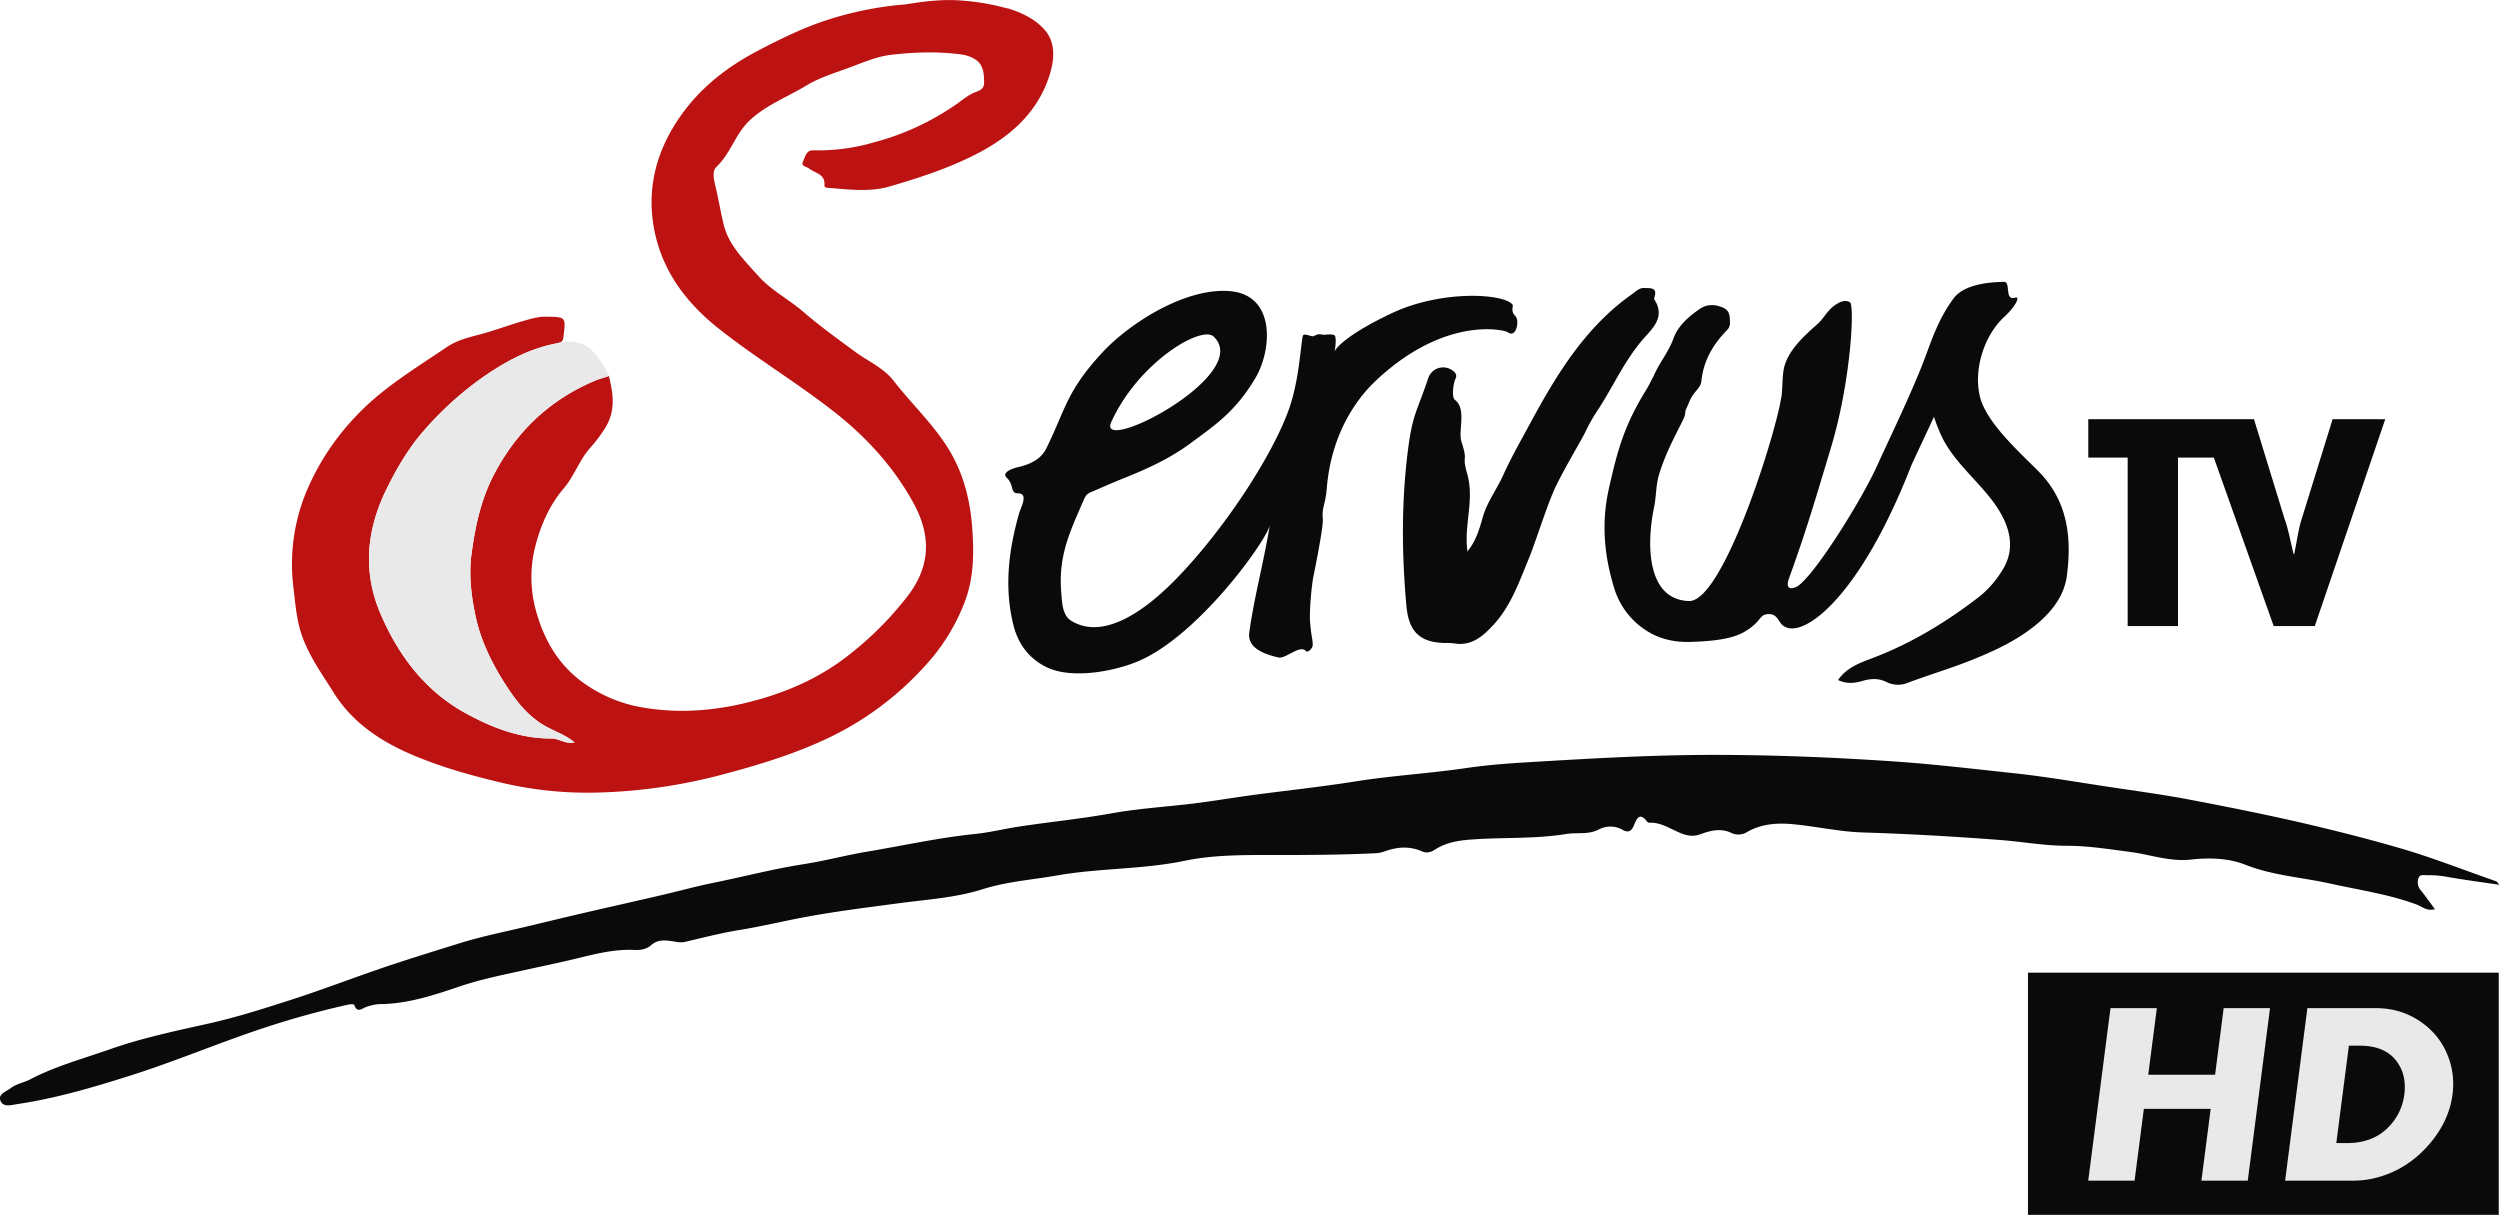 <?xml version="1.0" encoding="UTF-8"?>
<!-- Created with Inkscape (http://www.inkscape.org/) -->
<svg width="800" height="388.76" version="1.1" viewBox="0 0 211.67 102.86" xmlns="http://www.w3.org/2000/svg">
 <g transform="matrix(1.193 0 0 1.193 -117.85 176.58)" stroke-width=".265">
  <path d="m242.71-78.984h33.413v17.214h-33.413z" fill="#0a0a0a"/>
  <path d="m258.31-64.223h-3.289l0.658-5.095h-4.744l-0.658 5.095h-3.289l1.58-12.243h3.289l-0.61 4.727h4.744l0.61-4.727h3.289zm14.532-6.126c-0.164 1.274-0.714 2.453-1.647 3.538-0.934 1.085-2.045 1.837-3.335 2.256-0.683 0.221-1.365 0.332-2.044 0.332h-4.855l1.58-12.243h4.855c1.186 0 2.244 0.318 3.175 0.96 0.914 0.622 1.57 1.453 1.967 2.493a5.498 5.498 0 0 1 0.305 2.664zm-3.419 0c0.106-0.843-0.04-1.579-0.45-2.207-0.541-0.831-1.454-1.247-2.739-1.247h-0.748l-0.893 6.915h0.751c1.291 0 2.311-0.415 3.061-1.247a4.008 4.008 0 0 0 1.018-2.215z" fill="#e9e9e9"/>
 </g>
 <path d="m85.32 0.7c1.182 0.37 2.277 0.889 3.084 1.775 1.067 1.173 0.843 2.73 0.419 4.014-1.096 3.312-3.632 5.344-6.687 6.819-2.197 1.062-4.514 1.81-6.839 2.486-1.651 0.48-3.423 0.248-5.144 0.113-0.153-0.013-0.37-0.03-0.35-0.215 0.091-0.963-0.791-1.024-1.297-1.423-0.222-0.174-0.71-0.185-0.52-0.591 0.176-0.37 0.278-0.974 0.843-0.952a16.824 16.824 0 0 0 5.17-0.676 21.986 21.986 0 0 0 7.039-3.271c0.463-0.328 0.91-0.706 1.421-0.926 0.437-0.185 0.871-0.261 0.863-0.874 0-0.741-0.054-1.502-0.741-1.947a2.986 2.986 0 0 0-1.273-0.433c-1.943-0.254-3.875-0.185-5.806 0.035-1.189 0.13-2.293 0.604-3.403 1.019-1.297 0.487-2.67 0.886-3.842 1.597-1.56 0.947-3.271 1.58-4.696 2.86-1.296 1.173-1.678 2.866-2.902 4.018-0.37 0.356-0.224 1.041-0.11 1.517 0.267 1.1 0.45 2.223 0.71 3.316 0.424 1.804 1.743 3.042 2.914 4.368 1.111 1.254 2.608 2.008 3.858 3.086 1.369 1.182 2.847 2.241 4.303 3.321 1.111 0.828 2.456 1.384 3.334 2.512 1.53 1.973 3.379 3.681 4.689 5.841 1.234 2.038 1.784 4.274 1.958 6.582 0.152 2.075 0.152 4.149-0.589 6.176a16.834 16.834 0 0 1-3.345 5.467 26.304 26.304 0 0 1-8.449 6.263c-2.984 1.391-6.104 2.308-9.273 3.134a45.596 45.596 0 0 1-9.907 1.389 31.677 31.677 0 0 1-8.595-0.904c-2.393-0.578-4.748-1.245-7.017-2.188-2.779-1.158-5.237-2.73-6.895-5.372-0.961-1.538-2.021-3.001-2.647-4.729-0.5-1.38-0.589-2.823-0.765-4.246a16.048 16.048 0 0 1 1.317-8.521 21.06 21.06 0 0 1 3.89-5.8c2.273-2.453 5.098-4.129 7.817-5.97 0.989-0.67 2.151-0.867 3.247-1.187 1.097-0.32 2.191-0.72 3.301-1.036 0.595-0.169 1.167-0.341 1.799-0.333 1.73 0.022 1.719 0 1.497 1.747-0.045 0.345-0.169 0.432-0.504 0.495-2.279 0.421-4.277 1.473-6.167 2.779a27.971 27.971 0 0 0-5.187 4.676c-1.256 1.441-2.238 3.123-3.092 4.85-1.708 3.446-2.077 6.993-0.543 10.585 1.515 3.551 3.779 6.554 7.208 8.438 2.238 1.23 4.642 2.16 7.276 2.145 0.659 0 1.206 0.506 1.953 0.332-0.798-0.676-1.766-0.956-2.605-1.456-1.473-0.88-2.429-2.179-3.316-3.564-1.111-1.745-2.016-3.61-2.454-5.639-0.37-1.738-0.587-3.495-0.347-5.305 0.31-2.316 0.782-4.55 1.866-6.649 1.901-3.684 4.722-6.368 8.521-7.987 0.37-0.161 0.802-0.276 1.243-0.423 0.37 1.512 0.595 2.914-0.313 4.394a13.003 13.003 0 0 1-1.336 1.764c-0.878 1.015-1.297 2.338-2.195 3.382-1.297 1.519-2.058 3.42-2.482 5.281a10.652 10.652 0 0 0 0.196 5.204c0.661 2.303 1.795 4.288 3.732 5.772a12.041 12.041 0 0 0 5.515 2.306c2.801 0.45 5.6 0.248 8.336-0.396 3.318-0.784 6.424-2.095 9.112-4.287a27.659 27.659 0 0 0 4.816-4.907c1.902-2.557 1.875-5.12 0.37-7.829-1.717-3.097-4.053-5.62-6.837-7.78-3.125-2.427-6.522-4.47-9.633-6.936-2.804-2.223-4.816-4.957-5.463-8.479-0.589-3.201 0.111-6.22 1.905-8.995 1.756-2.716 4.157-4.616 6.989-6.089 1.717-0.895 3.446-1.747 5.272-2.384a28.952 28.952 0 0 1 7.054-1.482c0.335-0.028 2.199-0.411 4.112-0.37a19.735 19.735 0 0 1 4.583 0.706" fill="#bd1212" stroke-width=".185"/>
 <g transform="matrix(1 0 0 1 30.878 -111.61)" fill="#e9e9e9" stroke-width=".185">
  <path class="cls-2" d="m180.78 186.53c-1.632-0.243-3.103-0.435-4.565-0.695a7.895 7.895 0 0 0-1.56-0.12c-0.287 0-0.671-0.12-0.78 0.291a1.017 1.017 0 0 0 0.185 0.952c0.413 0.511 0.791 1.05 1.224 1.634-0.689 0.185-1.111-0.239-1.564-0.402-2.364-0.874-4.838-1.221-7.276-1.765-2.408-0.536-4.874-0.674-7.225-1.604-1.406-0.556-3.047-0.609-4.567-0.435-1.81 0.207-3.457-0.424-5.187-0.647-1.791-0.232-3.562-0.52-5.391-0.52-1.867 0-3.731-0.348-5.602-0.489-3.868-0.293-7.74-0.519-11.621-0.637-1.984-0.061-3.951-0.517-5.928-0.7-1.345-0.124-2.693-0.037-3.91 0.683a1.4 1.4 0 0 1-1.252 0.08c-0.965-0.482-1.853-0.207-2.734 0.107-0.741 0.263-1.387 0-2.014-0.296-0.663-0.307-1.297-0.676-2.05-0.699-0.121 0-0.3 0.013-0.352-0.057-0.702-0.935-0.926-0.226-1.175 0.339-0.2 0.461-0.472 0.57-0.926 0.322a2.093 2.093 0 0 0-2.038-0.024c-0.876 0.45-1.816 0.228-2.714 0.37-2.721 0.447-5.474 0.267-8.207 0.484-1.064 0.085-2.038 0.267-2.93 0.841-0.361 0.234-0.71 0.323-1.111 0.145-1.069-0.467-2.142-0.37-3.201 0.024a2.977 2.977 0 0 1-0.904 0.147c-2.719 0.13-5.439 0.143-8.162 0.143-2.615 0-5.292-0.039-7.829 0.491-3.579 0.741-7.225 0.611-10.785 1.239-2.106 0.37-4.244 0.511-6.317 1.169-2.277 0.721-4.691 0.863-7.053 1.18-2.642 0.354-5.287 0.678-7.907 1.163-1.864 0.344-3.705 0.796-5.576 1.099-1.603 0.257-3.164 0.671-4.74 1.032a2.16 2.16 0 0 1-0.808-0.048c-0.685-0.094-1.369-0.239-2.003 0.33-0.343 0.308-0.874 0.41-1.389 0.384-1.703-0.087-3.335 0.346-4.967 0.741-1.667 0.4-3.334 0.741-5.002 1.111-1.632 0.357-3.275 0.708-4.872 1.252-2.188 0.741-4.396 1.469-6.747 1.482a3.89 3.89 0 0 0-1.067 0.222c-0.37 0.102-0.81 0.61-1.067-0.167-0.019-0.056-0.35-0.05-0.524-0.011q-3.476 0.778-6.855 1.882c-3.866 1.26-7.612 2.862-11.486 4.094-3.149 1.002-6.335 1.947-9.624 2.438-0.506 0.076-1.191 0.3-1.445-0.233-0.285-0.606 0.467-0.815 0.833-1.102 0.474-0.37 1.111-0.472 1.641-0.741 2.151-1.13 4.481-1.753 6.752-2.553 2.779-0.978 5.624-1.567 8.481-2.208 2.358-0.532 4.678-1.276 6.991-2.023 3.049-0.986 6.026-2.166 9.077-3.149 1.704-0.556 3.42-1.087 5.131-1.619 1.939-0.602 3.948-0.991 5.928-1.469 1.45-0.35 2.901-0.702 4.355-1.039 2.254-0.522 4.513-1.028 6.765-1.552 1.458-0.337 2.901-0.741 4.365-1.036 2.54-0.515 5.048-1.175 7.614-1.575 1.853-0.287 3.655-0.776 5.496-1.082 3.018-0.504 6.01-1.172 9.059-1.482 1.221-0.126 2.408-0.421 3.627-0.61 2.638-0.409 5.294-0.663 7.925-1.137 2.321-0.419 4.692-0.556 7.04-0.845 1.734-0.219 3.459-0.513 5.187-0.741 2.795-0.37 5.606-0.671 8.39-1.111 3.129-0.504 6.298-0.678 9.425-1.139 1.7-0.25 3.423-0.385 5.142-0.487 5.259-0.315 10.518-0.63 15.789-0.628 5.053 0 10.1 0.204 15.146 0.543 3.47 0.234 6.915 0.647 10.374 1.017 2.682 0.289 5.346 0.754 8.016 1.156 2.238 0.337 4.485 0.637 6.706 1.058 3.334 0.632 6.651 1.297 9.946 2.062 2.693 0.634 5.372 1.312 8.042 2.09 2.734 0.8 5.372 1.852 8.058 2.779 0.07 0.024 0.113 0.13 0.3 0.357m-87.415-28.29c0.71-0.86 1.01-1.869 1.278-2.827 0.37-1.341 1.208-2.423 1.762-3.655 0.669-1.482 1.482-2.899 2.256-4.333 2.249-4.155 4.678-8.177 8.649-10.972 0.308-0.217 0.591-0.537 1.036-0.515 0.515 0.024 1.128-0.074 0.85 0.795a0.254 0.254 0 0 0 0 0.185c1.006 1.556-0.3 2.564-1.054 3.462-1.482 1.758-2.408 3.818-3.622 5.713a14.635 14.635 0 0 0-1.171 2.038c-0.185 0.424-1.839 3.196-2.538 4.681-0.741 1.593-1.649 4.583-2.271 6.091-0.802 1.943-1.51 3.981-2.981 5.569-0.886 0.954-1.862 1.814-3.334 1.554a4.674 4.674 0 0 0-0.741-0.03c-2.155-0.041-3.088-0.963-3.286-3.149-0.397-4.398-0.428-8.783 0.13-13.177 0.391-3.073 0.741-3.181 1.723-6.113a1.334 1.334 0 0 1 2.203-0.507 0.452 0.452 0 0 1 0.109 0.556 2.714 2.714 0 0 0-0.206 0.926c-0.035 0.289-0.026 0.741 0.15 0.876 1.015 0.793 0.248 2.623 0.556 3.551 0.598 1.853-0.011 0.984 0.48 2.703 0.641 2.243-0.294 4.322 0.026 6.573" fill="#0a0a0a"/>
  <path class="cls-2" d="m97.204 137.42c-0.711-0.971-6.015-1.286-10.244 0.708-3.494 1.645-4.652 2.828-4.816 3.197-0.059 0.124 0.156-0.754 0.028-1.232-0.061-0.228-0.57-0.163-0.854-0.145-0.437 0.03-0.389-0.17-0.972 0.121-0.185 0.095-0.85-0.341-0.926 0.011-0.185 0.937-0.315 3.67-1.111 6.017-1.371 4.009-5.678 10.578-9.8 14.724-1.297 1.296-5.489 5.354-8.707 3.335-0.741-0.46-0.759-1.543-0.832-2.46-0.237-3.086 0.741-5.059 1.934-7.816 0.217-0.498 0.419-0.53 0.915-0.741 0.741-0.32 1.493-0.656 2.249-0.958 2.104-0.841 4.047-1.704 5.874-3.057 2.073-1.536 3.772-2.658 5.456-5.479 1.447-2.429 1.719-7.006-2.056-7.377-3.666-0.371-8.466 2.564-10.93 5.231-3.018 3.279-3.059 4.75-4.709 8.094a1.91 1.91 0 0 1-0.258 0.398c-0.517 0.695-1.419 1.013-2.152 1.178-0.556 0.122-1.384 0.476-0.926 0.9 0.652 0.606 0.243 1.31 0.96 1.31 0.913 0 0.213 1.224 0.081 1.69-0.882 3.114-1.278 6.252-0.486 9.448 0.398 1.604 1.31 2.862 2.847 3.598 2.114 1.012 5.704 0.335 7.718-0.519 5.198-2.205 10.996-10.411 11.15-11.547-0.541 3.307-1.323 6.072-1.741 9.116-0.165 1.193 0.995 1.773 2.467 2.112 0.609 0.141 1.826-1.111 2.317-0.556 0.185 0.206 0.6-0.234 0.589-0.543-0.024-0.628-0.15-0.699-0.244-2.212a24.586 24.586 0 0 1 0.27-3.399c0.115-0.556 0.889-4.35 0.828-5.016-0.096-1.041 0.217-1.147 0.335-2.603 0.417-5.065 2.934-7.94 4.075-9.033 5.911-5.621 10.987-4.372 11.248-4.178 0.732 0.543 1.024-1.002 0.639-1.375-0.426-0.41-0.15-0.837-0.224-0.941m-25.32 2.684c3.412 3.242-9.991 10.144-8.66 7.225 2.314-5.072 7.636-8.197 8.66-7.225m48.071 5.139c0.107-0.741 0.067-1.573 0.185-2.282 0.248-1.564 1.71-2.893 2.862-3.907 0.532-0.467 0.83-1.137 1.443-1.576 0.458-0.328 0.926-0.521 1.321-0.27 0.395 0.25 0.089 6.554-1.562 12.13-1.799 6.03-2.397 7.884-3.601 11.237-0.339 0.954 0.198 0.926 0.616 0.726 1.297-0.609 5.432-7.149 6.855-10.287 1.024-2.268 2.994-6.298 4.105-9.285 0.539-1.452 1.091-3.075 2.212-4.654 0.261-0.37 0.937-1.543 4.416-1.602 0.617-0.011-0.024 1.708 1.017 1.315 0.326 0-0.059 0.778-1.028 1.68-1.716 1.599-2.612 4.54-2.003 6.817 0.58 2.17 3.377 4.657 4.93 6.228 2.493 2.521 2.821 5.606 2.408 8.821-0.243 1.91-1.53 3.375-3.062 4.524-1.532 1.149-3.301 1.954-5.041 2.649-1.786 0.713-3.655 1.26-5.467 1.951a2.179 2.179 0 0 1-1.714-0.107c-0.669-0.337-1.347-0.291-2.056-0.08-0.647 0.185-1.317 0.259-2.038-0.085 0.741-1.076 1.853-1.449 2.903-1.853 3.309-1.252 6.276-3.06 9.068-5.215a8.501 8.501 0 0 0 1.91-2.184c1.139-1.749 0.83-3.735-0.778-5.885-1.358-1.813-3.199-3.279-4.24-5.311a13.873 13.873 0 0 1-0.741-1.843c-0.7 1.534-1.227 2.616-1.914 4.112-4.372 11.234-9.172 14.718-10.791 13.616-0.445-0.252-0.506-1.017-1.241-1.021-0.767 0-0.652 0.435-1.482 1.08-0.83 0.645-1.804 1.184-5.224 1.278-0.902 0.026-2.244-0.098-3.438-0.802a6.484 6.484 0 0 1-2.947-3.635c-0.885-2.83-1.148-5.6-0.482-8.57 0.754-3.355 1.336-5.435 3.268-8.521l0.515-0.98c0.472-1.121 1.269-2.038 1.688-3.207 0.38-1.058 1.297-1.852 2.242-2.495 0.613-0.421 1.358-0.387 2.038-0.048 0.482 0.243 0.487 0.741 0.496 1.206a0.832 0.832 0 0 1-0.254 0.656c-1.182 1.202-1.999 2.614-2.165 4.311-0.057 0.604-0.628 0.848-0.989 1.667-0.082 0.185-0.244 0.589-0.307 0.699-0.095 0.167-0.033 0.43-0.185 0.759-0.556 1.182-1.519 2.827-2.123 4.846-0.243 0.817-0.23 1.908-0.404 2.731-0.63 2.981-0.678 7.799 2.951 7.92 2.905 0.096 7.38-14.227 7.818-17.254" fill="#0a0a0a"/>
  <path d="m16.323 140.67a1.091 1.091 0 0 0 0.252-0.072 2.158 2.158 0 0 0-0.252 0.072 12.258 12.258 0 0 0-1.565 0.398c-1.647 0.532-3.149 1.38-4.602 2.373a27.845 27.845 0 0 0-5.187 4.677c-1.258 1.439-2.238 3.122-3.094 4.848-1.706 3.446-2.075 6.993-0.543 10.585 1.515 3.551 3.781 6.554 7.21 8.438 2.236 1.23 4.641 2.16 7.277 2.145 0.658 0 1.206 0.506 1.953 0.332-0.8-0.676-1.767-0.956-2.606-1.456-1.473-0.88-2.429-2.179-3.316-3.562-1.111-1.747-2.016-3.612-2.453-5.641-0.37-1.738-0.589-3.496-0.347-5.305 0.307-2.316 0.782-4.55 1.864-6.649 1.901-3.685 4.722-6.367 8.521-7.988 0.37-0.16 0.802-0.276 1.245-0.423a1.767 1.767 0 0 0-0.078-0.213s-0.943-1.866-1.873-2.332a3.071 3.071 0 0 0-2.153-0.3"/>
  <path class="cls-2" d="m166.62 147.1-2.593 8.368c-0.343 1.023-0.43 2.025-0.656 3.046h-0.059c-0.256-0.999-0.4-1.997-0.769-2.999l-2.581-8.414h-14.029v3.255h3.334v14.264h4.261v-14.264h3.036l5.067 14.264h3.479l5.967-17.519z" fill="#0a0a0a"/>
 </g>
</svg>
